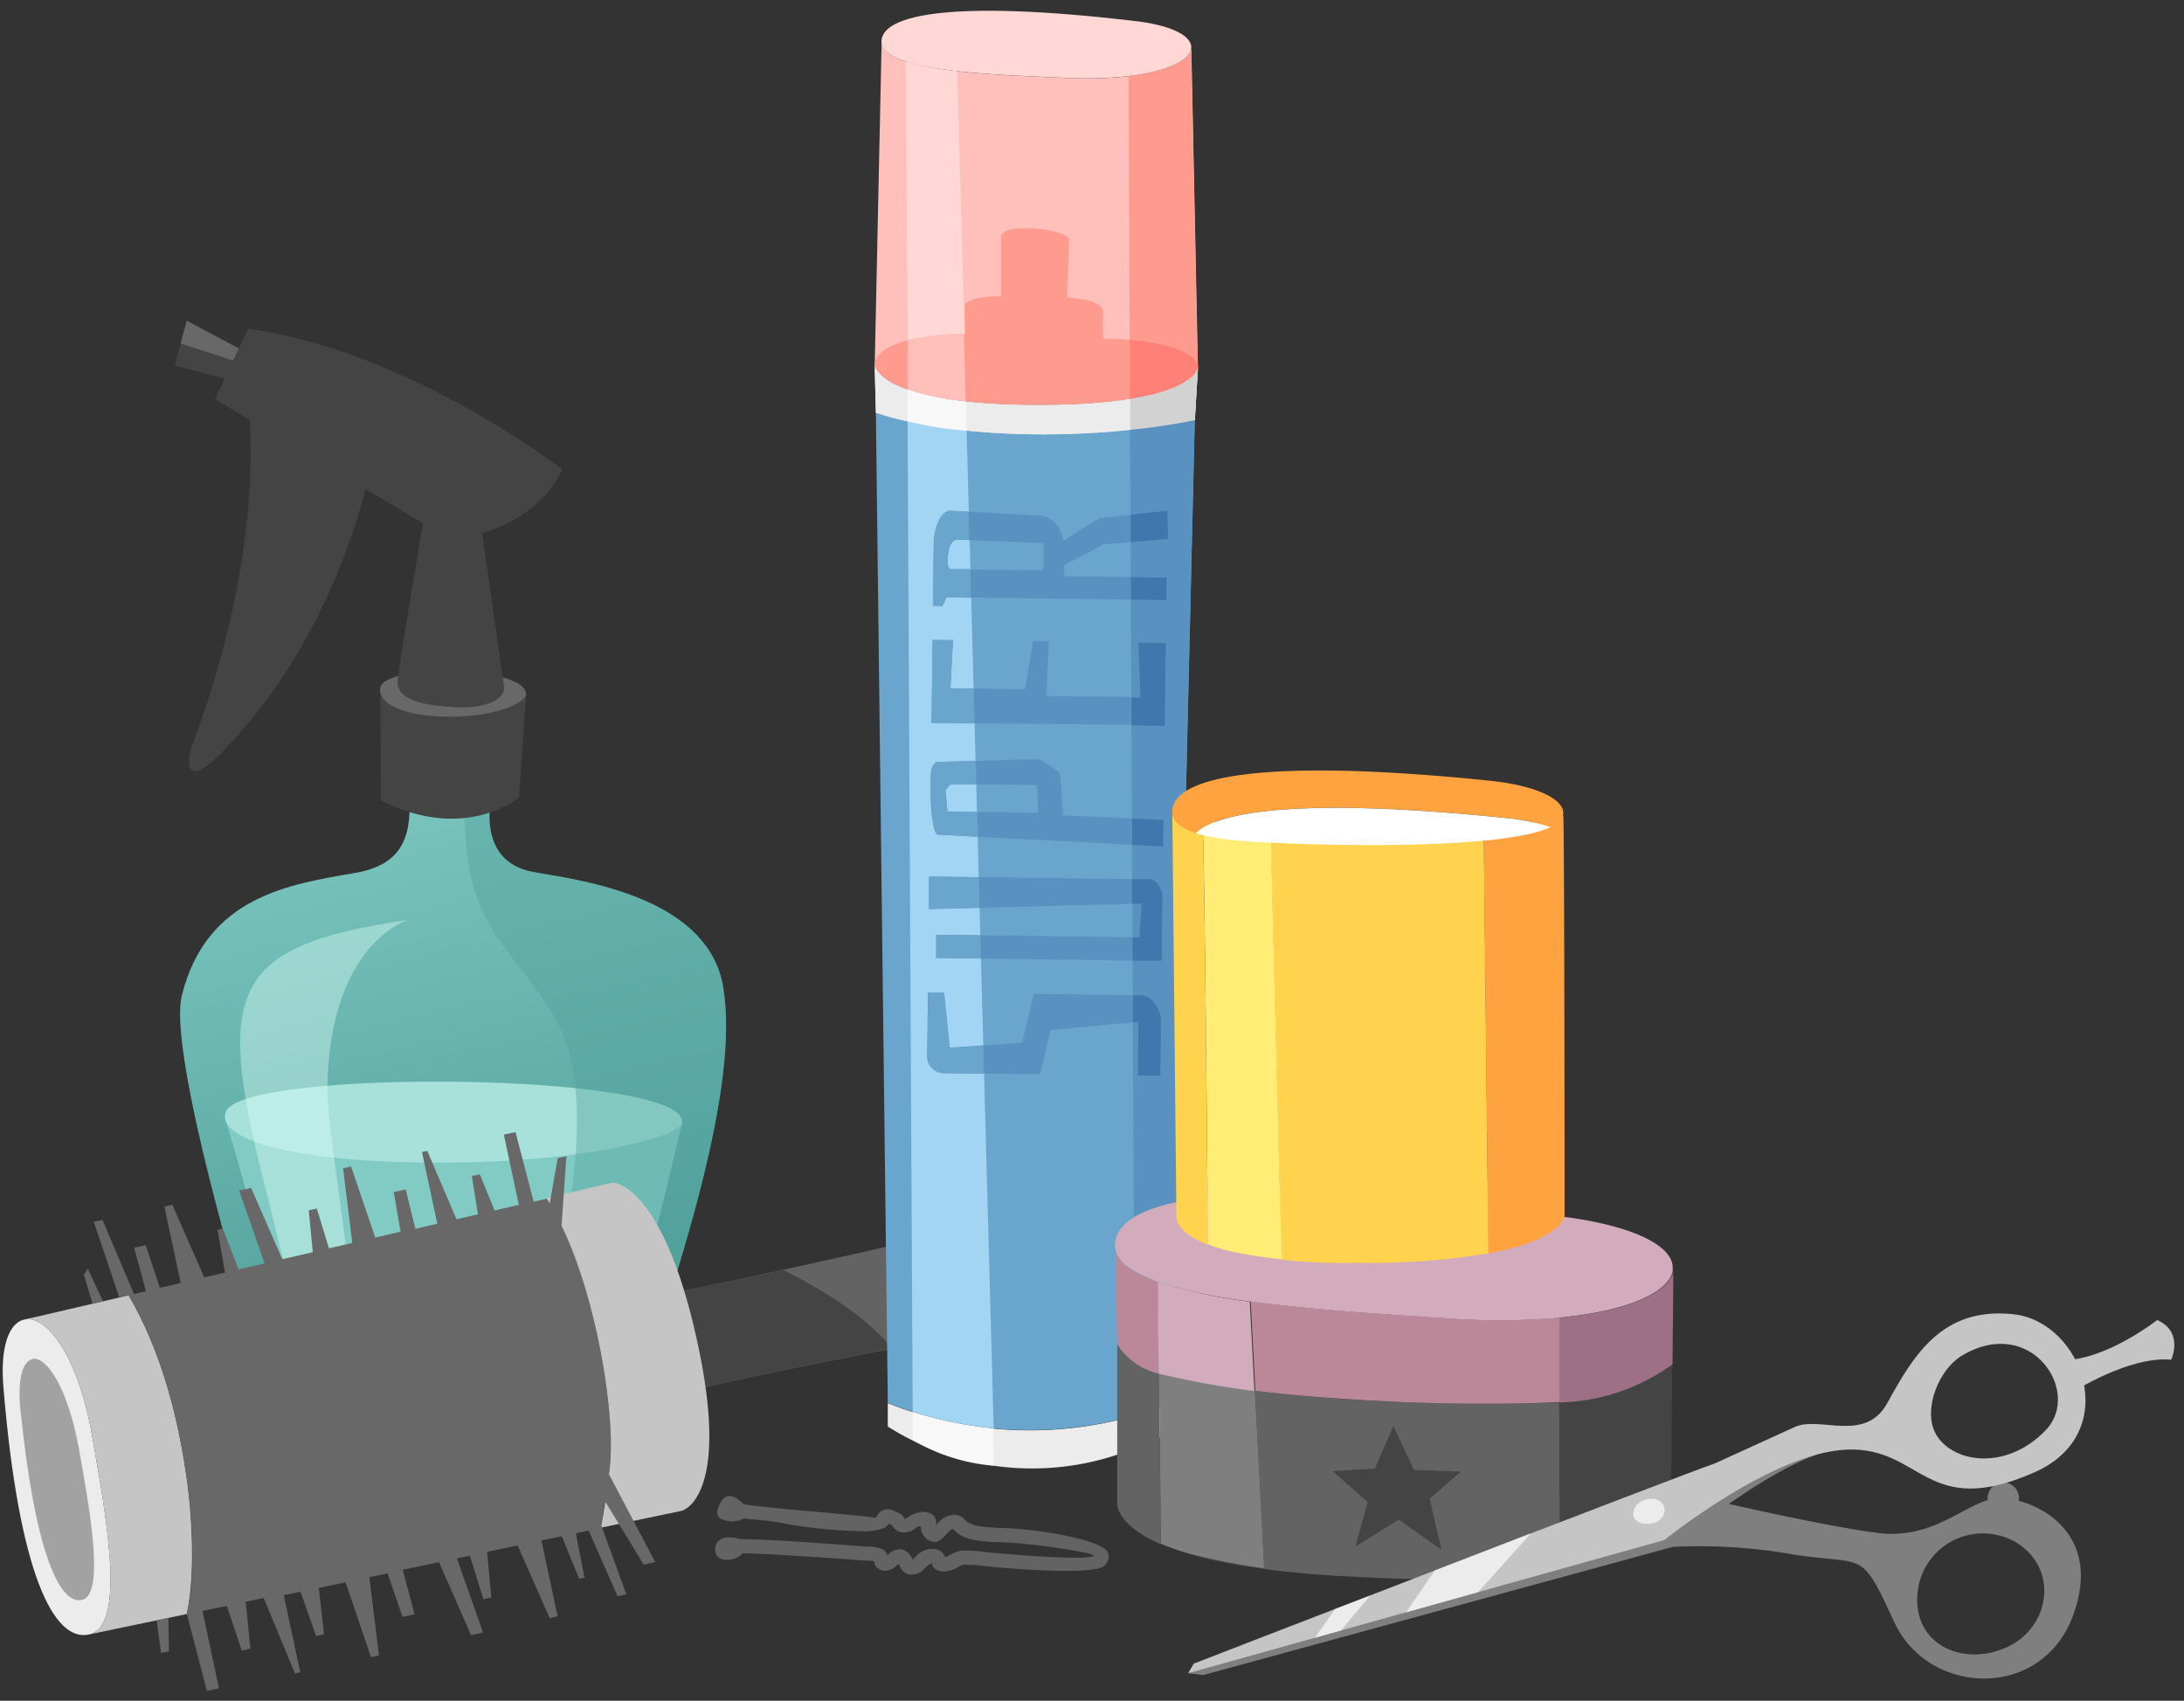 <svg xmlns="http://www.w3.org/2000/svg" viewBox="-0.31 -1.23 251.02 195.47"><rect x="-0.31" y="-1.23" width="251.02" height="195.47" fill="#333333" stroke="none"/><defs><linearGradient id="a" x1="49.16" y1="168.21" x2="65.75" y2="238.52" gradientTransform="rotate(-.28 -18109.03 1429.077)" gradientUnits="userSpaceOnUse"><stop offset="0" stop-color="#82cbc4"/><stop offset="1" stop-color="#52a09c"/></linearGradient></defs><title>Depositphotos_124756486_01</title><g data-name="Layer 2"><path d="M56.47 88.94s-2.61 8.1 3.78 9.88c3 .84 20.61 1.92 22.55 13.35s-4.63 31.74-11.86 52.77c0 0-5.11 5.62-19.37 5.69C39 170.69 34 166.95 33 165.12s-14.4-43.91-12.41-51.93c2.83-11.43 12.43-12.8 19.95-14.1 6.91-1.19 6.28-6.21 6.19-10.48z" fill="url(#a)"/><path d="M78.09 127.84s-5.86 25.23-8.87 32.46c-2.9 7-14.2 7-17.52 7.06-6.24 0-15.36.08-17.4-8.32-2.82-11.57-8.56-31.19-8.56-31.19z" fill="#82cbc4"/><path d="M25.69 126.46C28 121.52 79 122 78.09 127.84c-.2 1.37-10.11 4.51-27.71 4.55s-26.09-2.88-24.69-5.93z" fill="#a7e1da"/><path d="M46.69 104.47c-21 3.09-22.44 8.17-16.05 32.56.79 3 3.43 17.38 8.47 16.67 3-.43-1.92-23.93-1.8-29.95.31-16.83 9.38-19.28 9.38-19.28z" fill="#ddfff9" opacity=".4"/><path d="M51.57 170.63c14.26-.07 19.37-5.69 19.37-5.69 7.23-21 13.78-41.44 11.86-52.77S63.23 99.66 60.25 98.82c-6.39-1.78-3.78-9.88-3.78-9.88l-3.34-.11c-.13 4.88-.06 9.85 1.74 14 2.9 6.73 8.74 10.31 10.45 17.74 2.47 10.72-1.92 33.63-11.27 39.54-6.74 4.26-21.16 1.26-22.21 1.7.61 1.83 1 3 1.18 3.29.98 1.85 5.98 5.59 18.55 5.53z" fill="#52a09c" opacity=".4"/><path d="M24.53 85.88c-2.72 2.67-3.92 1.68-2.59-1.89 3.15-8.43 7.81-24.09 6.24-39.74l14.25 7.47s-3.34 19.92-17.9 34.16z" fill="#444"/><path fill="#444" d="M29.25 39.94l-8.1-4.31-1.37 5.16 8.13 2.1 1.34-2.95z"/><path fill="#686868" d="M27.15 38.82l-.62 1.4-6.08-1.97.7-2.62 6 3.19z"/><path d="M60.15 78.58l-.8 11.84s-6.24 5.27-15.88.33L43.4 77.8c14.94 1.6 16.75.78 16.75.78z" fill="#444"/><path d="M60.15 78.58c0 .77-3 2.53-8.65 2.56s-8.42-1.63-8.1-3.34c.53-2.8 16.8-2.53 16.75.78z" fill="#686868"/><path d="M57.63 77.73L55.1 60s6.36-1.35 9.23-7.26c0 0-17.38-13.58-36.12-16.19l-3.81 8.09L48.31 58.9S45.5 75.36 45.39 77c-.15 2 2.31 2.74 5.89 3 3.05.31 6.43-.37 6.35-2.27z" fill="#444"/><path d="M78.6 158.67c10.87-2.52 21.88-4.54 32.84-6.69 5.54-1.08 33.3-3.53 35.82-9.87 3.93-9.93-16.68-6.69-27.38-4.25-13.84 3.15-30 7-44 9.71-9.29 1.78-5.26 12.94 2.72 11.1zm57.61-14c-2.88.18-3.65-3.87-1.08-5.07 3.11-1.49 6.26 4.69 1.08 5.02z" fill="#636363"/><path d="M78.6 158.67c-8 1.85-12-9.32-2.7-11.1 4-.76 9.64-1.94 13.85-2.85 3.26 1.73 8.66 4.5 12.49 9-7.06 1.41-16.65 3.28-23.64 4.95z" fill="#444"/><path d="M2.38 150.45c-1.61.42-2.69 3-2.3 7.72 1.76 21.3 5.76 29.47 9.92 28.43 4.36-1.09 1.69-14.55.32-22.58-1.59-9.29-5.1-13.82-7.58-13.65z" fill="#ececec"/><path d="M3.33 155c-1 .28-1.66 2.19-1.29 5.81C3.7 177 6.5 183.32 9.16 182.63s.73-11-.36-17.15c-1.26-7.1-3.65-10.63-5.25-10.56z" fill="#a2a2a2"/><path d="M68.74 174.35a74 74 0 0 0 1.11-8.17c.38-6-1.94-21.3-7.35-29.72l7.62-1.77s5.85 0 9.84 18.87c3.68 17.44-1.89 18.84-1.89 18.84z" fill="#c5c5c5"/><path d="M21.24 169.33c.38 2.84 1 9.88-.08 14.94L10 186.6c4.36-1.09 1.69-14.55.32-22.58-1.59-9.29-5.1-13.82-7.58-13.65l11.74-2.73c3.82 6.54 5.78 14.31 6.76 21.69z" fill="#c5c5c5"/><path fill="#686868" d="M10.33 148.6l-1-3.33.45-.7 1.74 3.75-1.19.28z"/><path fill="#686868" d="M18.2 188.75l-.51-3.74 1.35-.29.08 3.84-.92.19z"/><path d="M23.47 193.1l-2.3-8.83c1.13-5.06.46-12.09.08-14.94-1-7.38-2.94-15.15-6.78-21.69l-1.07.23-2.93-8.67 1-.22 3.62 8.51 1.38-.32-1.36-5 1.33-.29 1.62 4.9 2.4-.56-1.88-8.78.92-.2 3.67 8.34 2.38-.55-.86-4.92.61-.13 1.81 4.68 3-.69-2.94-8.37 1.38-.3 3.59 8.19 3.5-.81-.46-4.81.92-.2 1.4 4.57 2.68-.62-1.06-8.58.92-.2 2.78 8.16 2.91-.68-.79-4.55 1.38-.3 1.11 4.53 2.52-.59-1.76-8.24.61-.13 3.36 7.86 2.46-.57-.7-4.4.92-.19 1.7 4.15 2.78-.65-1.72-8.07 1.34-.29 2.09 8 1.5-.35c.12.18.22.38.34.57l.92-5.23 1-.22-.56 8c4.18 8.67 6 21.32 5.63 26.6 0 .6-.1 1.26-.18 1.95L75 178.3l-1.33.29-4.45-7.3c-.13.88-.28 1.78-.45 2.71l2.9 8-1 .22-3.32-7.54-1.48.31 1 5.1-.61.13-2-4.89-2.34.48 1.86 8.72-.92.2-3.67-8.34-3.52.73.5 5.25-.92.2-1.55-5-1.49.31 3 8.52-1.38.3-3.68-8.39-4.17.87 1.36 5.12-1.38.3-1.72-5-2.1.43 1.11 9-.92.2-2.92-8.6-3.08.64.61 5.33-.92.2-1.79-5.09-1.92.4 1.89 8.86-.61.13-3.59-8.67-2.07.43.54 5.39-1 .22-1.71-5.14-2.8.58 1.9 8.9z" fill="#686868"/><path d="M136.62 4.42c-.35 1.88-5.36 3.72-14.43 3.31-7.84-.35-21.06-.67-21.17-4.1l-.79 37s.15 4.39 17.33 4.64c18.59.27 19.82-4.09 19.82-4.09z" fill="#ffbfba"/><path d="M134.28 163.12l.07-3.09a44.06 44.06 0 0 1-32.62 0v2.69a31 31 0 0 0 32.55.4z" fill="#ececec"/><path d="M100.36 46.21L101.73 160a44.06 44.06 0 0 0 32.62 0l2.67-113c-12.63 2.56-27.22 2-36.66-.79z" fill="#6aa5cd"/><path d="M136.61 4.15c-.06-1.27-2.23-2.51-6.78-3C109.44-1.23 100.91.36 101 3.62c.11 3.43 13.33 3.75 21.17 4.1 9.07.41 14.07-1.43 14.43-3.31z" fill="#ffd8d6"/><path d="M117.55 45.3c-17.18-.25-17.33-4.64-17.33-4.64l.14 5.55c8.89 2.91 24 3.35 36.66.85l.34-5.84c-.09.26-1.82 4.34-19.81 4.08z" fill="#ececec"/><path d="M117.55 45.3c-17.18-.25-17.33-4.64-17.33-4.64l.14 5.55c8.89 2.91 24 3.35 36.66.85l.34-5.84c-.09.26-1.82 4.34-19.81 4.08z" fill="#ececec"/><path d="M137.37 41.13v-.54c-1.72-3-10.9-2.9-10.9-2.9v-3.25C126 33 122.33 33 122.33 33l.24-6.78s-.38-.87-3.89-1.18-3.92.77-3.92.77v7c-3.83 0-4.2 1-4.2 1l.06 3.35c-9.86.1-10.37 3-10.39 3.42v.07s.15 4.39 17.33 4.64c18 .26 19.72-3.81 19.81-4.08v-.08z" fill="#ff9b8e"/><path d="M104.61 164.29a22 22 0 0 0 9.24 2.93l.05-4.28a45.94 45.94 0 0 1-9.31-1.91z" fill="#f8f8f8"/><path d="M104 47.19l.59 113.81a45.94 45.94 0 0 0 9.31 1.91l-3.11-114.65a50.76 50.76 0 0 1-6.79-1.07z" fill="#a1d5f3"/><path d="M109.7 6.95a31.63 31.63 0 0 1-5.92-1.12l.22 32.06a27.44 27.44 0 0 1 6.56-.72z" fill="#ffd8d6"/><path d="M104 37.89v5.65q.57.2 1.26.39c.46.13 1 .25 1.51.36.55.12 1.15.23 1.8.32.65.1 1.35.19 2.11.28l-.21-7.74a27.44 27.44 0 0 0-6.47.74z" fill="#ffbfba"/><path d="M129.6 48.17v-3.56l7.78-3.4-.38 5.85s-6.25 1.18-7.4 1.11z" fill="#d2d2d2"/><path d="M130.12 161.47v3.77a15.92 15.92 0 0 0 4.2-2.11l.07-3.09z" fill="#d2d2d2"/><path d="M137.35 40.59v.54l-.75-36.71c-.25 1.3-2.71 2.58-7.2 3.11l.14 30.28c2.85.19 6.75.9 7.81 2.78z" fill="#ff9b8e"/><path d="M137.36 41.13v-.54c-1.06-1.88-5-2.54-7.8-2.78v6.79h.09c.84-.14 1.6-.29 2.26-.46h.09c.67-.17 1.26-.34 1.77-.52.52-.19 1-.37 1.33-.55l.52-.27.44-.27.35-.25a3.71 3.71 0 0 0 .48-.44 2.17 2.17 0 0 0 .25-.33l.06-.11v-.17z" fill="#ff8076"/><path d="M110.73 44.92a30 30 0 0 1-6.73-1.38v3.65a37.62 37.62 0 0 0 6.79 1.07z" fill="#f8f8f8"/><path d="M137 47.06a64.53 64.53 0 0 1-7.42 1.11l.52 113.3a43.06 43.06 0 0 0 4.23-1.44z" fill="#5991c0"/><path d="M118.52 113l12.38.16c1.06 0 2.24 1.59 2.23 2.87l-.08 6.36h-2.57l.08-6.18-10.13.94-1.2 5.1-11.23-.16a1.94 1.94 0 0 1-1.75-1.8l.09-7.43h1.85l.64 6.32 8.35-.56z" fill="#5991c0"/><path d="M133.31 101.77l-.09 7.43-25.93-.33v-2.67l23.32.29.28-3.87-24.43.62v-3.73l25.28.32c.81.02 1.58 1.09 1.57 1.94z" fill="#5991c0"/><path d="M106.66 89.86v-1.91c0-.67.24-1.6.81-1.59L119.2 86l2.32 1.58.35 4.9 11.55.5v3.07l-25.91-1.35c-.57.01-.87-3.06-.85-4.84zm12.05-.86l-9.78-.12-.57.66.23 2.49 10.41.17-.08-2.89c.02-.18-.06-.31-.21-.31z" fill="#5991c0"/><path d="M106.76 81.85l.12-9.52h2.34l-.29 5.55 8.57.11.94-5.55h1.81l-.31 6.31 10.83.14-.22-6.32h3.13l-.12 9.52z" fill="#5991c0"/><path d="M133.74 67.73l-25.25-.32-.47 1h-1.09l.09-6.94c0-2.27.88-3.95 1.9-4l10.45.58c.38 0 2 .34 2.53 2.83l4.19-2.57 7.79-.84.07 3.25-7.41.62-4.54 2.37V65l11.74.15zm-14.1-3.92v-2.36c0-.18-.07-.27-.23-.27l-9.54-.39c-.53 0-1.25.16-1.28 2.87.11.36.26.54.45.54l10.26.13c.14.02.33-.2.34-.52z" fill="#5991c0"/><path d="M108.86 119.21l-.64-6.32h-1.85l-.09 7.43a1.94 1.94 0 0 0 1.75 1.8l4.77.06-.09-3.2z" fill="#6aa5cd"/><path d="M130.48 122.38h2.57l.08-6.36c0-1.29-1.17-2.86-2.23-2.87h-1v3.09l.64-.06z" fill="#4077ac"/><path fill="#6aa5cd" d="M106.54 99.52l-.05 3.73 5.79-.14-.09-3.52-5.65-.07z"/><path fill="#6aa5cd" d="M107.32 106.2l-.03 2.67 5.15.06-.07-2.66-5.05-.07z"/><path d="M130.92 102.63l-.28 3.87h-.77v2.67h3.33l.09-7.43c0-.85-.76-1.92-1.49-1.93h-2v2.84z" fill="#4077ac"/><path d="M108.59 92.07l-.23-2.49.57-.66h3l-.08-2.72-4.33.13c-.57 0-.8.92-.81 1.59v1.91c0 1.78.28 4.85.81 4.86l4.59.24-.11-2.82z" fill="#6aa5cd"/><path fill="#4077ac" d="M133.38 96.07l.04-3.07-3.61-.16.01 3.04 3.56.19z"/><path fill="#6aa5cd" d="M108.93 77.92l.29-5.55-2.34-.04-.12 9.52 4.94.06-.1-3.95-2.67-.04z"/><path fill="#4077ac" d="M133.56 82.19l.12-9.52-3.14-.04.23 6.32-1.02-.01.01 3.2 3.8.05z"/><path d="M107 61.43l-.09 6.94H108l.47-1h2.82l-.09-3.21h-2.16c-.19 0-.34-.18-.45-.54 0-2.71.75-2.88 1.28-2.87l1.24.05-.11-3.23-2.13-.12c-.97.03-1.87 1.71-1.87 3.98z" fill="#6aa5cd"/><path fill="#4077ac" d="M133.94 60.7l-.07-3.24-4.22.45.01 3.15 4.28-.36z"/><path fill="#4077ac" d="M133.74 67.73l.03-2.58-4.09-.05.01 2.58 4.05.05z"/><path d="M106.8 178.41a1 1 0 0 0 .26.59 1.65 1.65 0 0 0 1.35.36 3.17 3.17 0 0 0 1.38-.48 2.21 2.21 0 0 1 .65-.28 20.27 20.27 0 0 1 2.64.18c4 .41 12.53 1 13.61-.1a1.51 1.51 0 0 0 .4-1.3c-.24-1.61-8.1-2.89-12.24-3-3.39-.07-3.93-.62-4.22-.91a1.76 1.76 0 0 0-1.12-.61 2.59 2.59 0 0 0-2.17 1.16l-.06.06a1.37 1.37 0 0 0-.38-1.21 2 2 0 0 0-1.77-.23 2.81 2.81 0 0 0-1 .46 2.45 2.45 0 0 1-.42.24l-.09-.12a1.48 1.48 0 0 0-.68-.59l-.35-.15a1.65 1.65 0 0 0-1.46-.14 1.63 1.63 0 0 0-.75.88c-1.78-.29-9.23-.89-11-1.08-1.38-.14-2.79-.28-4.19-.48-.89-.87-2-1.56-2.75-.1-.6 1.24-.38 1.81.93 2a2.62 2.62 0 0 0 1.81-.28c1.35.18 2.72.21 4 .46a54.19 54.19 0 0 0 9.51 1 6.12 6.12 0 0 0 2.79-.43 3 3 0 0 0 .32-.39h.09l.35.15v.05a1.72 1.72 0 0 0 1 .76 2.19 2.19 0 0 0 1.66-.47 1.89 1.89 0 0 1 .43-.23h.22a1.68 1.68 0 0 0 1.11 1.71c.79.34 1.38-.32 1.78-.77.2-.23.58-.65.8-.62a1.28 1.28 0 0 1 .13.12c.68.7 1.6 1.33 5.34 1.4 3.34.07 10.61 1.17 10.71 1.54-.58.65-10.62-.22-12.28-.39a15.91 15.91 0 0 0-3-.18 3.45 3.45 0 0 0-1.2.46 2.2 2.2 0 0 1-.64.28 1.32 1.32 0 0 0-.87-.87 2.48 2.48 0 0 0-2.56.9l-.28.25a2 2 0 0 0-1.2-1.17 1.89 1.89 0 0 0-1.62.6l-.09.07a1.16 1.16 0 0 0-.64-.72 4.62 4.62 0 0 0-1.61-.28h-.35l-1.25-.1c-2.43-.19-10.55-.79-12.94-.73-1.33-.39-3-.41-3 1.22s2.49 1.3 3.13.39c2.27 0 10.3.55 12.64.73l1.25.1h.4a4.87 4.87 0 0 1 .83.08 1.26 1.26 0 0 0 1.27 1.1 2 2 0 0 0 1.35-.61l.22-.18a2.21 2.21 0 0 1 .11.21 1.59 1.59 0 0 0 1.09 1A2.05 2.05 0 0 0 106 179a2.67 2.67 0 0 1 .8-.59z" fill="#636363"/><path d="M128.1 153.25v18s-.57 2.57 5 5l-.18-19.59c-2.02-.79-3.18-1.09-4.82-3.41z" fill="#636363"/><path d="M160.79 159.9c-6.6-.25-12.16-.71-16.86-1.3l1.07 20.49a78.1 78.1 0 0 1-8.39-1.63c4.34 1.22 10.86 2.24 20.68 2.61a120.2 120.2 0 0 0 21.71-.77l-.06-19.35c-5.18.2-11.16.21-18.15-.05z" fill="#636363"/><path d="M132.78 146.09c-3-1-4.89-2.38-4.9-4.12l.22 11.28a7.67 7.67 0 0 0 4.77 3.39c-.04-5.64-.08-10.35-.09-10.55z" fill="#bb889a"/><path d="M178.91 150.21a80.49 80.49 0 0 1-13 .06c-6.52-.45-15.11-.93-22.47-1.93l.53 10.27c4.71.59 10.26 1 16.86 1.3 7 .26 13 .25 18.13 0v-9.73z" fill="#bb889a"/><path d="M132.78 146.09a57.42 57.42 0 0 0 10.61 2.26c7.36 1 15.95 1.49 22.47 1.93a80.49 80.49 0 0 0 13-.06l.5-.06 1.35-.16.68-.09 1.23-.2.65-.12 1.2-.25.57-.14.92-.25.43-.12c.4-.12.76-.25 1.11-.38l.4-.16.72-.31.32-.15c.3-.15.58-.3.83-.46l.22-.14c.19-.12.37-.25.53-.38l.2-.16a5.59 5.59 0 0 0 .53-.51l.08-.1a3.41 3.41 0 0 0 .32-.46l.09-.15a2.68 2.68 0 0 0 .2-.56v-.48c0-2.29-3.91-4.62-12.09-5.76-36.65-5.08-52.09-2.59-52 3.3.05 1.74 1.93 3.03 4.93 4.12z" fill="#d2abbd"/><path d="M145 179.09l-1.07-20.49a98.17 98.17 0 0 1-11-2l.18 19.59a29.13 29.13 0 0 0 3.54 1.22 78.1 78.1 0 0 0 8.39 1.63z" fill="#7f7f7f"/><path d="M132.78 146.09c0 .2 0 4.9.09 10.55a98.17 98.17 0 0 0 11 2l-.53-10.27a57.62 57.62 0 0 1-10.56-2.28z" fill="#d2abbd"/><path d="M191.9 155.55c-2.95 1.84-7.89 4.19-13 4.39l.1 19.36c9.45-1.4 11.9-4 12.53-5.16a2.66 2.66 0 0 0 .21-.68c-.01-.74.09-11.02.16-17.91z" fill="#444"/><path d="M191.71 145.63a3.41 3.41 0 0 1-.32.46l-.08.1a5.59 5.59 0 0 1-.53.51l-.2.16c-.16.13-.34.25-.53.38l-.22.14c-.25.16-.53.31-.83.46l-.32.15-.72.31-.4.16c-.35.13-.72.26-1.11.38l-.43.12-.92.25-.57.14-1.2.25-.65.12-1.23.2-.68.09-1.35.16-.5.06v9.73a23.13 23.13 0 0 0 13-4.39c.07-7 .1-10.64.1-10.64a2.7 2.7 0 0 1-.2.56z" fill="#9d7086"/><path fill="#444" d="M157.71 167.55l2.13-4.89 2.36 5.05 5.39.19-3.58 3.11 1.35 5.87-4.9-3.46-4.99 3.1 1.43-5.09-4.03-3.58 4.84-.3z"/><path d="M134.43 92.16l.47 46.34s-.33 1.81 3.63 3.34c0 0-.35-42.71-.62-48.79-1.32-.28-2.48-.58-3.48-.89z" fill="#ffd34d"/><path d="M157.53 94.62c-4.63 0-8.53-.19-11.83-.48l1.26 49.4a55.94 55.94 0 0 1-5.91-.93 64.13 64.13 0 0 0 14.54 1.3 84.34 84.34 0 0 0 15.18-1.09l-.54-48.63c-3.62.28-7.8.44-12.7.43z" fill="#ffd34d"/><path d="M147 143.53l-1.26-49.4a68.34 68.34 0 0 1-7.83-1.13c.27 6.08.62 48.77.62 48.79a20.19 20.19 0 0 0 2.51.77 55.94 55.94 0 0 0 5.91.93z" fill="#ffed76"/><path d="M179.38 92.55a78.08 78.08 0 0 1-9.17 1.65l.54 48.63c6.58-1.22 8.23-3.12 8.64-3.93a1.82 1.82 0 0 0 .13-.48c-.01-.52-.01-41.05-.14-45.87z" fill="#ffa340"/><path d="M172.6 92.76a24.27 24.27 0 0 1 5.3 1.06c.94-.44 1.49-1 1.47-1.62 0-1.51-2.86-3.14-8.61-3.72-25.78-2.63-36.41-.5-36.33 3.62 0 1.16 1.14 1.91 2.71 2.41 3-2.82 13.95-3.94 35.46-1.75z" fill="#ffa340"/><path d="M177.9 93.83a24.27 24.27 0 0 0-5.3-1.06c-21.5-2.19-32.46-1.07-35.46 1.75 2.54.81 6.3 1 8.69 1.1 3.33.2 26.06 1.04 32.07-1.79z" fill="#fff"/><path d="M247.63 150.48s-5.83 4.58-10.77 4.61l1 3.71s6.5-4.21 11.38-3.76c.02-.04 1.47-3.2-1.61-4.56z" fill="#c5c5c5"/><circle cx="229.93" cy="170.94" r="1.8" transform="rotate(-83.04 229.94 170.937)" fill="#7f7f7f"/><path d="M238 184.33c3.56-9.91-4.92-13.43-8.48-13.38s-7.23 4.87-14 4-20-4-20-4l-3.52 5.6a61.76 61.76 0 0 1 13.72.86c8.41 1.33 7.74-.79 11.68 7.77s17.05 9.06 20.6-.85zm-17.89-2.71a7.54 7.54 0 0 1 11.23-5.62c5.14 3 4.07 10.28-1.64 12.35-4.91 1.82-10.3-.87-9.59-6.73z" fill="#7f7f7f"/><path d="M191.25 172.65l7.7-4.48 9.63-2.26c-7.32 2.66-16.59 10.63-16.59 10.63l-54 14.74-1.76-.21z" fill="#7f7f7f"/><path d="M136.25 191.07L191 175.76s12.41-10.07 21-10.39 9.05 8.1 21.51 2.62c10.27-4.52 5.54-17.35-2.43-18.18-8.2-.86-11.45 4.74-14.49 10.24-2.55 4.6-7.74 1.41-10.61 2.72l-9.21 4.2c-3.31 1.09-59.88 23-59.88 23zm85.86-27.65c-1.36-2.65.33-7.26 3.19-8.92 7.89-4.58 13.65 4.23 9.58 8.57-4.6 4.88-10.99 3.84-12.78.35z" fill="#c5c5c5"/><path d="M175.65 175l-6.07 6.75-8.28 2.32 3.29-4.8z" fill="#ececec"/><path d="M153.81 186.16l-3 .84 2.35-3.31 4-1.53z" fill="#ececec"/><path d="M187.41 172.91c.15 1.27 2.87 1.39 3.46 0s-.84-2.32-2.27-1.69a1.71 1.71 0 0 0-1.19 1.69z" fill="#ececec"/></g></svg>
